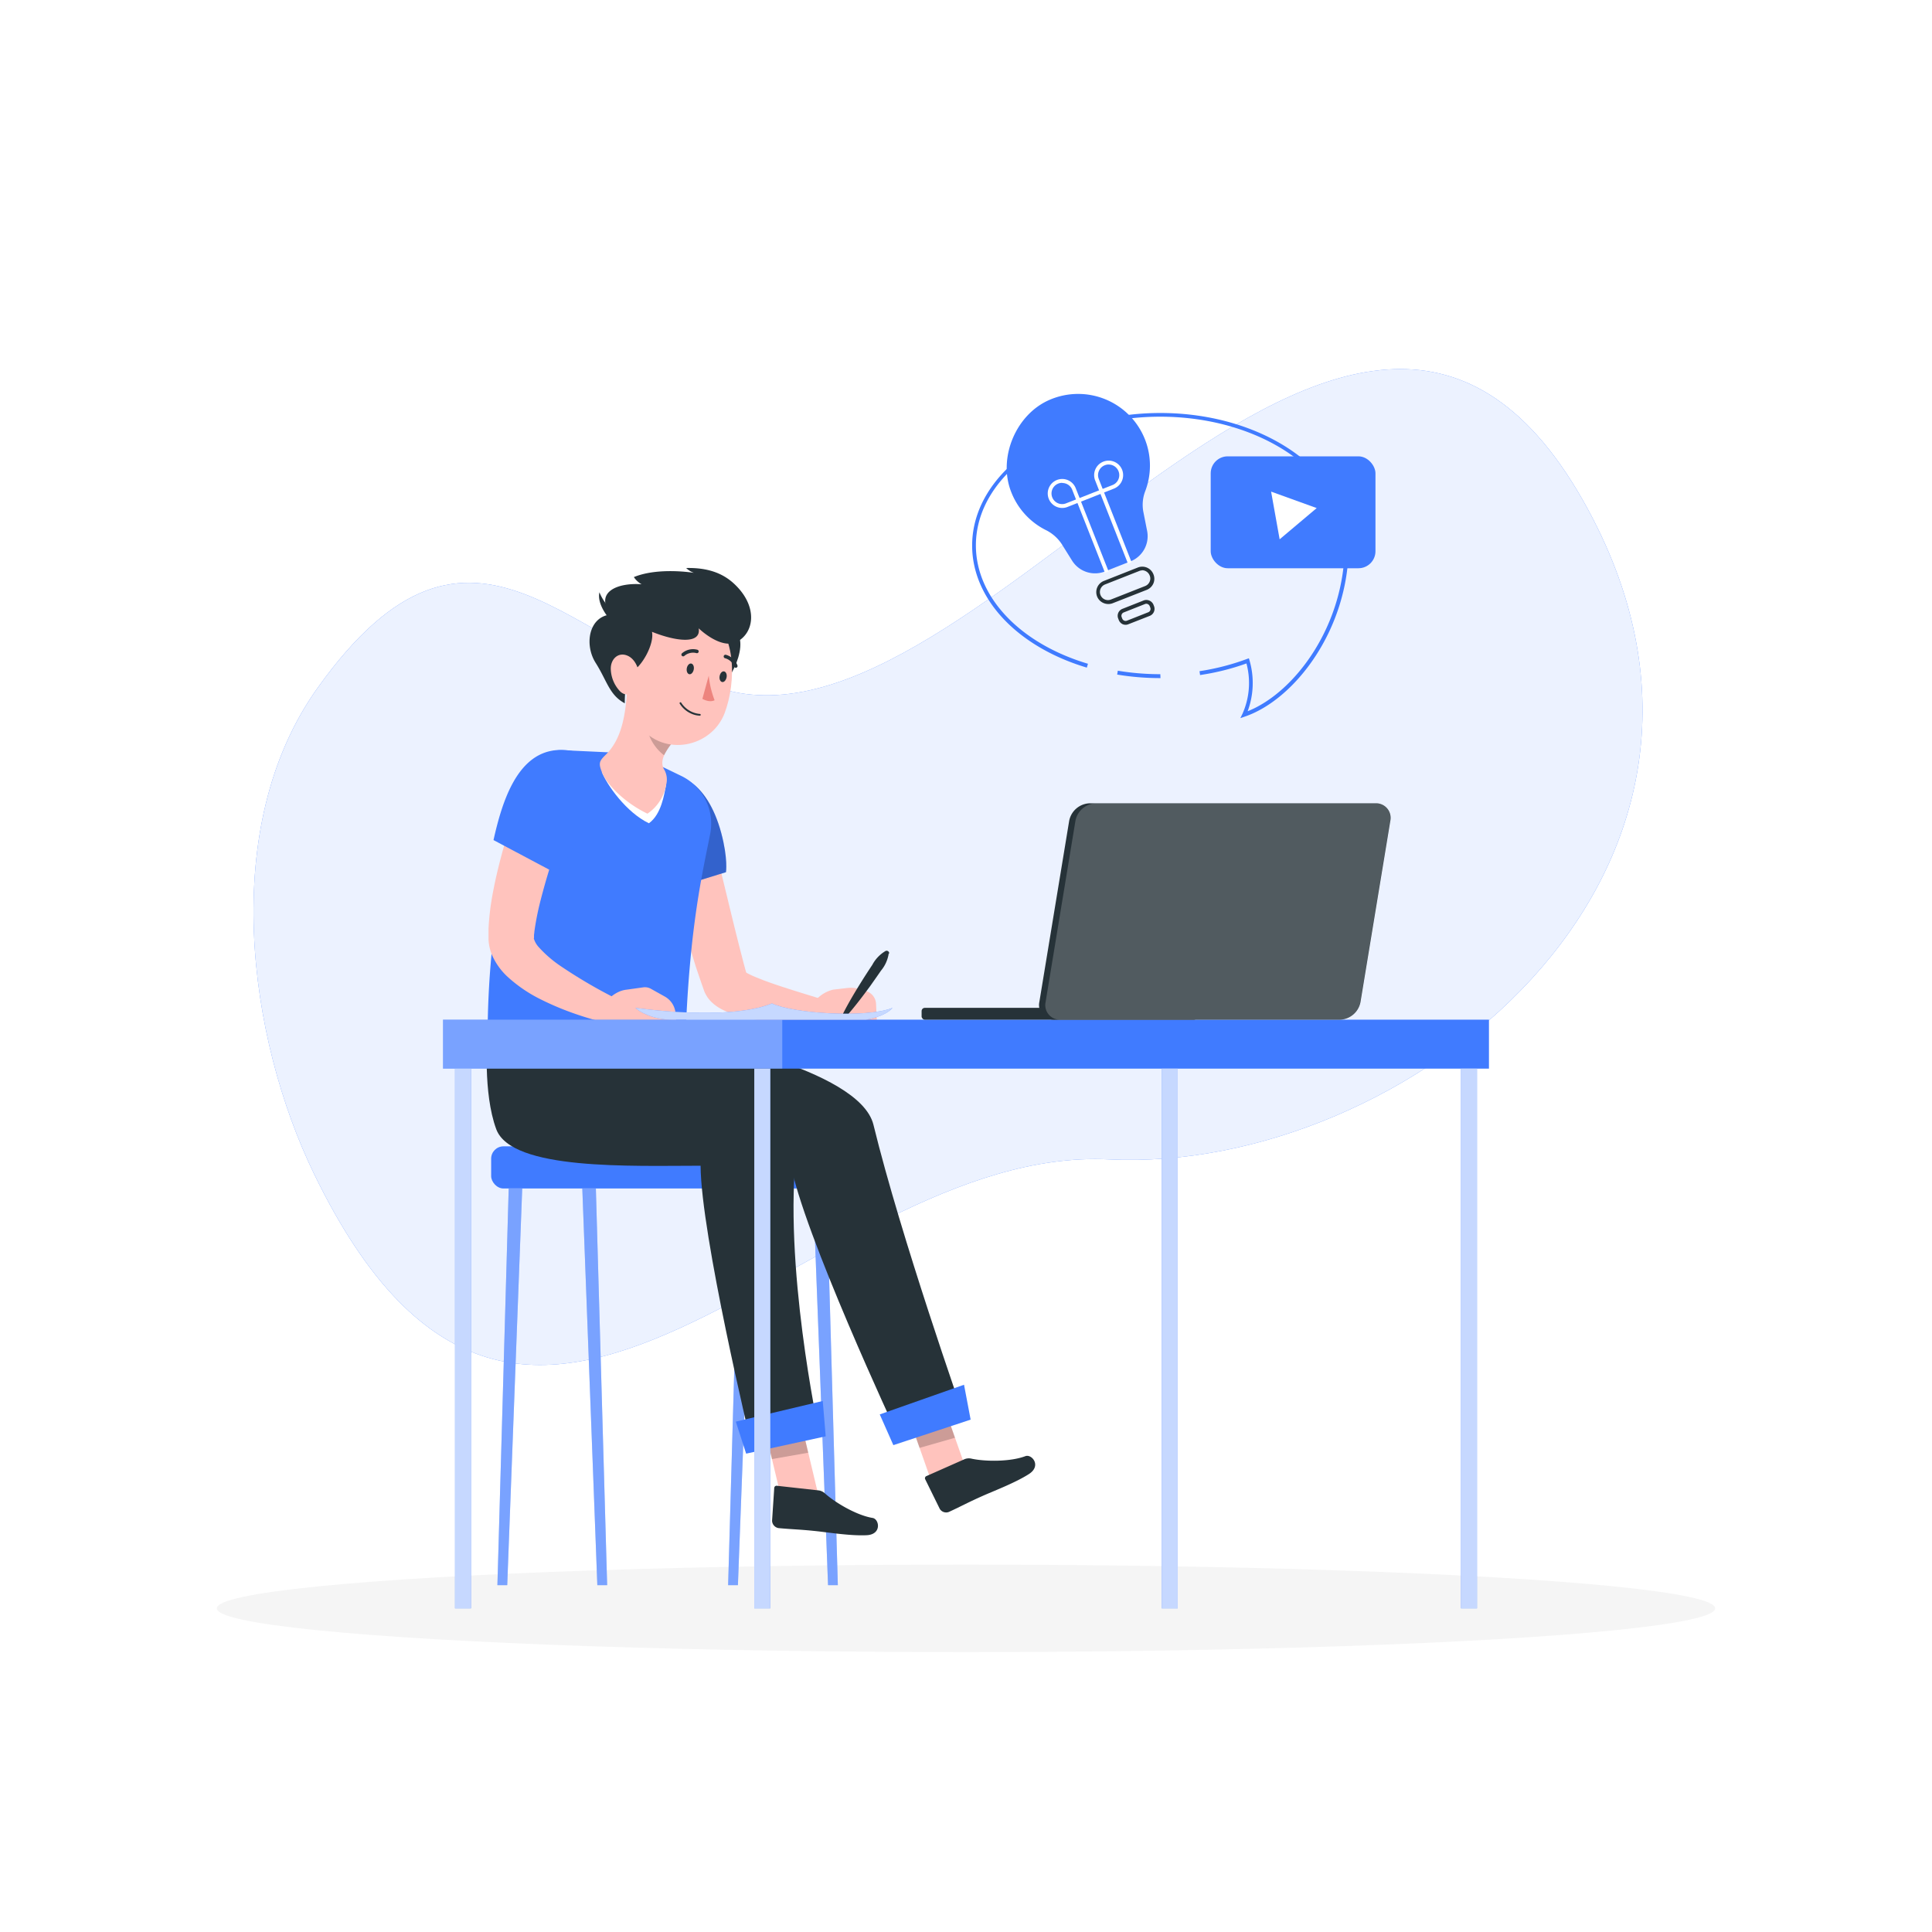 <svg class="animated" id="freepik_stories-kids-studying-from-home" xmlns="http://www.w3.org/2000/svg" viewBox="0 0 500 500" version="1.1" xmlns:xlink="http://www.w3.org/1999/xlink" xmlns:svgjs="http://svgjs.com/svgjs"><style>svg#freepik_stories-kids-studying-from-home:not(.animated) .animable {opacity: 0;}svg#freepik_stories-kids-studying-from-home.animated #freepik--Bubble--inject-4 {animation: 1.5s Infinite  linear floating;animation-delay: 0s;}            @keyframes floating {                0% {                    opacity: 1;                    transform: translateY(0px);                }                50% {                    transform: translateY(-10px);                }                100% {                    opacity: 1;                    transform: translateY(0px);                }            }        </style><g id="freepik--background-simple--inject-4" class="animable" style="transform-origin: 245.346px 224.384px;"><path d="M189.59,179c68.1,15.12,164-158.32,222.72-44.62C460.18,227.17,363.52,303.79,287,300.05,209.29,296.25,137.2,419,81.31,303.86c-17.1-35.22-24.77-89.86.83-125.75C122.87,121,148.07,169.81,189.59,179Z" style="fill: rgb(64, 123, 255); transform-origin: 245.346px 224.384px;" id="elg9j3dkug77j" class="animable"></path><g id="el1ola7jzn33w"><path d="M189.59,179c68.1,15.12,164-158.32,222.72-44.62C460.18,227.17,363.52,303.79,287,300.05,209.29,296.25,137.2,419,81.31,303.86c-17.1-35.22-24.77-89.86.83-125.75C122.87,121,148.07,169.81,189.59,179Z" style="fill: rgb(255, 255, 255); opacity: 0.9; transform-origin: 245.346px 224.384px;" class="animable"></path></g></g><g id="freepik--Shadow--inject-4" class="animable" style="transform-origin: 250px 416.24px;"><ellipse id="freepik--path--inject-4" cx="250" cy="416.24" rx="193.89" ry="11.32" style="fill: rgb(245, 245, 245); transform-origin: 250px 416.24px;" class="animable"></ellipse></g><g id="freepik--Bubble--inject-4" class="animable animator-active" style="transform-origin: 304.887px 143.899px;"><path d="M296.32,113.72a18.6,18.6,0,0,0-24.83-10.18c-8.52,3.76-13.14,14.69-9.93,23.42a18.51,18.51,0,0,0,9,10.17,10.45,10.45,0,0,1,4.26,3.75l2.64,4.22a7,7,0,0,0,8.48,2.8l6.66-2.63a7,7,0,0,0,4.28-7.84l-1-5.06a9.82,9.82,0,0,1,.53-5.33A18.5,18.5,0,0,0,296.32,113.72Z" style="fill: rgb(64, 123, 255); transform-origin: 279.071px 125.165px;" id="elgw3odq6x02" class="animable"></path><path d="M286.82,156.32a3.13,3.13,0,0,1-1.24-.26,3.06,3.06,0,0,1-1.66-1.71,3.11,3.11,0,0,1,1.75-4l8.83-3.49a3.1,3.1,0,0,1,4,1.75,3.07,3.07,0,0,1,0,2.38,3.13,3.13,0,0,1-1.71,1.66L288,156.1A3,3,0,0,1,286.82,156.32Zm8.82-8.71a2,2,0,0,0-.77.15L286,151.25a2.1,2.1,0,0,0-.07,3.89,2.07,2.07,0,0,0,1.62,0l8.83-3.48a2.09,2.09,0,0,0,1.15-1.13,2,2,0,0,0,0-1.61,2.13,2.13,0,0,0-2-1.34Z" style="fill: rgb(38, 50, 56); transform-origin: 291.227px 151.486px;" id="elq1lfn7b7yoq" class="animable"></path><path d="M291.32,161.7a2.09,2.09,0,0,1-.78-.16,2,2,0,0,1-1-1.07l-.15-.39a1.93,1.93,0,0,1,1.09-2.51l5.51-2.18a2,2,0,0,1,2.52,1.09l.15.39a1.95,1.95,0,0,1-1.09,2.51L292,161.56A1.9,1.9,0,0,1,291.32,161.7Zm5.35-5.45a1,1,0,0,0-.34.07l-5.51,2.18a.93.93,0,0,0-.53,1.21l.15.39a.94.94,0,0,0,1.22.53l5.51-2.18a.94.94,0,0,0,.52-.5.92.92,0,0,0,0-.71l-.15-.39A1,1,0,0,0,296.67,156.25Z" style="fill: rgb(38, 50, 56); transform-origin: 294.022px 158.485px;" id="elyhhydhjlxf" class="animable"></path><path d="M274.91,131.46a3.75,3.75,0,1,1,3.48-5.13l1.38,3.49-3.49,1.37A3.67,3.67,0,0,1,274.91,131.46Zm0-6.5a2.75,2.75,0,1,0,1,5.3l2.56-1-1-2.55A2.74,2.74,0,0,0,274.9,125Z" style="fill: rgb(255, 255, 255); transform-origin: 275.462px 127.71px;" id="eliqftlrjct5i" class="animable"></path><polygon points="285.97 148.24 278.48 129.25 285.37 126.53 292.86 145.52 291.93 145.89 284.8 127.83 279.77 129.82 286.9 147.87 285.97 148.24" style="fill: rgb(255, 255, 255); transform-origin: 285.67px 137.385px;" id="el4dwvpogcj5l" class="animable"></polygon><path d="M284.8,127.83l-1.37-3.49a3.75,3.75,0,1,1,4.86,2.11Zm2.11-7.62a2.79,2.79,0,0,0-1,.2,2.74,2.74,0,0,0-1.54,3.57l1,2.55,2.55-1a2.75,2.75,0,0,0-1-5.31Z" style="fill: rgb(255, 255, 255); transform-origin: 286.917px 123.52px;" id="el3exk714y9gj" class="animable"></path><path d="M300.33,175.49a68.37,68.37,0,0,1-11.21-.91l.17-1a67.4,67.4,0,0,0,11,.9Z" style="fill: rgb(64, 123, 255); transform-origin: 294.725px 174.535px;" id="elswbomo720f" class="animable"></path><path d="M321,185.85l.53-1.08a19.55,19.55,0,0,0,1.05-13.07,62.46,62.46,0,0,1-12,3l-.15-1a61.45,61.45,0,0,0,12.28-3.16l.5-.18.15.5a21,21,0,0,1-.47,13.21c12.29-4.89,25.12-22.25,25.12-42.93,0-18.36-21.41-33.3-47.73-33.3s-47.72,14.94-47.72,33.3c0,13.35,11.37,25.38,29,30.64l-.29,1c-18-5.39-29.68-17.79-29.68-31.6,0-18.91,21.86-34.3,48.72-34.3s48.73,15.39,48.73,34.3c0,21.74-14,39.91-26.9,44.28Z" style="fill: rgb(64, 123, 255); transform-origin: 300.315px 146.365px;" id="elwahl2w6vs6" class="animable"></path><g id="elyxpt04g0sj"><rect x="313.33" y="118.1" width="42.64" height="28.96" rx="4.4" style="fill: rgb(64, 123, 255); transform-origin: 334.65px 132.58px; transform: rotate(-10.13deg);" class="animable"></rect></g><polygon points="340.76 131.49 328.96 127.23 331.17 139.57 340.76 131.49" style="fill: rgb(255, 255, 255); transform-origin: 334.86px 133.4px;" id="elw3x5u5p8v0m" class="animable"></polygon></g><g id="freepik--Character--inject-4" class="animable" style="transform-origin: 196.929px 278.616px;"><rect x="127.11" y="296.67" width="91.34" height="10.91" rx="3.19" style="fill: rgb(64, 123, 255); transform-origin: 172.78px 302.125px;" id="elfdc2wxr9sq" class="animable"></rect><polygon points="214.3 410.24 216.83 410.24 213.92 307.58 210.41 307.58 214.3 410.24" style="fill: rgb(64, 123, 255); transform-origin: 213.62px 358.91px;" id="elynhre99jo1j" class="animable"></polygon><g id="el1svo5l9cqsj"><polygon points="214.3 410.24 216.83 410.24 213.92 307.58 210.41 307.58 214.3 410.24" style="fill: rgb(255, 255, 255); opacity: 0.3; transform-origin: 213.62px 358.91px;" class="animable"></polygon></g><polygon points="190.97 410.24 188.44 410.24 191.36 307.58 194.86 307.58 190.97 410.24" style="fill: rgb(64, 123, 255); transform-origin: 191.65px 358.91px;" id="elvqsbgqckqbn" class="animable"></polygon><g id="elwrzpmq68u9"><polygon points="190.97 410.24 188.44 410.24 191.36 307.58 194.86 307.58 190.97 410.24" style="fill: rgb(255, 255, 255); opacity: 0.3; transform-origin: 191.65px 358.91px;" class="animable"></polygon></g><polygon points="154.59 410.24 157.13 410.24 154.21 307.58 150.7 307.58 154.59 410.24" style="fill: rgb(64, 123, 255); transform-origin: 153.915px 358.91px;" id="el88kny7498hk" class="animable"></polygon><g id="ellvz9o2k9uhb"><polygon points="154.59 410.24 157.13 410.24 154.21 307.58 150.7 307.58 154.59 410.24" style="fill: rgb(255, 255, 255); opacity: 0.3; transform-origin: 153.915px 358.91px;" class="animable"></polygon></g><polygon points="131.27 410.24 128.73 410.24 131.65 307.58 135.15 307.58 131.27 410.24" style="fill: rgb(64, 123, 255); transform-origin: 131.94px 358.91px;" id="elrs2fpezbyxa" class="animable"></polygon><g id="elt0jkjvcdi9"><polygon points="131.27 410.24 128.73 410.24 131.65 307.58 135.15 307.58 131.27 410.24" style="fill: rgb(255, 255, 255); opacity: 0.3; transform-origin: 131.94px 358.91px;" class="animable"></polygon></g><polygon points="241.31 384.15 250.33 381.1 242.91 360.04 233.9 363.09 241.31 384.15" style="fill: rgb(255, 195, 189); transform-origin: 242.115px 372.095px;" id="elv0t0mvc40c" class="animable"></polygon><path d="M249.66,377.62,239.78,382a.6.6,0,0,0-.33.85l3.75,7.62a1.93,1.93,0,0,0,2.39.81c3.41-1.57,4.94-2.48,9.29-4.39,2.68-1.17,8.07-3.26,11.41-5.41s.72-5.25-.92-4.63c-3.89,1.48-10.36,1.42-13.9.66A3,3,0,0,0,249.66,377.62Z" style="fill: rgb(38, 50, 56); transform-origin: 253.641px 384.096px;" id="el91sow30n0bc" class="animable"></path><g id="elsqy3oamas9"><polygon points="233.9 363.1 242.92 360.04 247.15 372.09 237.98 374.71 233.9 363.1" style="opacity: 0.2; transform-origin: 240.525px 367.375px;" class="animable"></polygon></g><path d="M177.42,268.19s45,8.12,48.63,22.9c7.13,29.22,23.21,74.92,23.21,74.92l-17.12,5s-24.48-52.41-27.56-70.05c-25.25,0-56,2-60-8.68-3.51-9.48-2.26-24.05-2.26-24.05Z" style="fill: rgb(38, 50, 56); transform-origin: 195.682px 319.6px;" id="elpl4hh8xqyi" class="animable"></path><polygon points="231.2 374 251.2 367.4 249.49 358.37 227.68 366.05 231.2 374" style="fill: rgb(64, 123, 255); transform-origin: 239.44px 366.185px;" id="elynwtmbb0x6s" class="animable"></polygon><polygon points="202.11 387.35 212.07 388.11 206.22 363.53 196.93 365.63 202.11 387.35" style="fill: rgb(255, 195, 189); transform-origin: 204.5px 375.82px;" id="elt4o6kzg28er" class="animable"></polygon><path d="M211.82,385.71l-10.73-1.19a.61.61,0,0,0-.72.58l-.56,8.48a2,2,0,0,0,1.67,1.89c3.73.35,5.52.32,10.24.84,2.9.32,8.62,1.21,12.59,1s3.25-4.2,1.51-4.47c-4.11-.67-9.67-3.95-12.36-6.38A2.93,2.93,0,0,0,211.82,385.71Z" style="fill: rgb(38, 50, 56); transform-origin: 213.513px 390.926px;" id="els7gt4icf0sc" class="animable"></path><g id="eln635c4r3u1j"><polygon points="196.93 365.64 206.22 363.54 209.17 375.96 199.78 377.61 196.93 365.64" style="opacity: 0.2; transform-origin: 203.05px 370.575px;" class="animable"></polygon></g><path d="M154,268.19s54.71,8.19,52.2,28.9c-3.61,29.86,5.66,73.05,5.66,73.05l-17.55,3.14s-12.9-53.68-13-71.59c-17.8,0-48.9,1.27-52.88-9.45-3.51-9.48-2.26-24.05-2.26-24.05Z" style="fill: rgb(38, 50, 56); transform-origin: 168.907px 320.735px;" id="elptuqkd0qqk" class="animable"></path><polygon points="193.1 376.2 213.69 371.72 212.93 362.57 190.43 367.92 193.1 376.2" style="fill: rgb(64, 123, 255); transform-origin: 202.06px 369.385px;" id="elfe8v97xdjm" class="animable"></polygon><path d="M182.86,210.64c1.46,5.72,2.89,11.49,4.29,17.24s2.77,11.51,4.22,17.19l1.09,4.23.56,2.08.29,1,0,.13,0,.06s0-.09-.05-.13a3.66,3.66,0,0,0-.28-.59l-.15-.23-.11-.15-.2-.22c-.21-.2-.24-.17-.19-.12a1.89,1.89,0,0,0,.36.29,10.88,10.88,0,0,0,1.38.79c1.08.53,2.34,1,3.63,1.52,5.2,1.93,10.94,3.57,16.52,5.34l-.88,6.38a90.82,90.82,0,0,1-9.2-.36,81.94,81.94,0,0,1-9.27-1.3,40.56,40.56,0,0,1-4.86-1.26,21.9,21.9,0,0,1-2.69-1.06,12.5,12.5,0,0,1-1.55-.86,10.26,10.26,0,0,1-1.89-1.55c-.18-.2-.35-.39-.55-.65l-.28-.38-.28-.47a7.55,7.55,0,0,1-.53-1.1l-.16-.46-.39-1.1-.75-2.18c-.49-1.45-1-2.9-1.41-4.34-1.81-5.78-3.46-11.53-5-17.32s-3-11.57-4.34-17.43Z" style="fill: rgb(255, 195, 189); transform-origin: 192.205px 238.048px;" id="elr171rolk2w8" class="animable"></path><path d="M168.8,203.72c5.49-6.12,14.19-1.84,17.86,11.86,1.78,6.66,1.22,10.14,1.22,10.14l-18.94,5.84C164.87,222.56,161.33,212.06,168.8,203.72Z" style="fill: rgb(64, 123, 255); transform-origin: 176.2px 216.277px;" id="eliag1azsmujp" class="animable"></path><g id="el30a1qqrqa96"><g style="opacity: 0.2; transform-origin: 176.2px 216.277px;" class="animable"><path d="M168.8,203.72c5.49-6.12,14.19-1.84,17.86,11.86,1.78,6.66,1.22,10.14,1.22,10.14l-18.94,5.84C164.87,222.56,161.33,212.06,168.8,203.72Z" id="elhphjtep7grl" class="animable" style="transform-origin: 176.2px 216.277px;"></path></g></g><path d="M224.15,256.5l-1.7-.52a7.93,7.93,0,0,0-3.18-.29l-3.65.43a8.59,8.59,0,0,0-5.57,4.27l-1.24,2.42c.62,4.46,9.66,3,9.66,3H227l-.28-6.06A3.61,3.61,0,0,0,224.15,256.5Z" style="fill: rgb(255, 195, 189); transform-origin: 217.905px 260.84px;" id="elcf8ikr6tscn" class="animable"></path><path d="M230,246.74A9,9,0,0,1,228,251.2c-.91,1.33-1.85,2.65-2.8,4-1.91,2.61-3.86,5.18-6,7.63a.58.58,0,0,1-.95-.65c1.48-2.9,3.15-5.66,4.86-8.4q1.29-2.05,2.64-4.07a9.11,9.11,0,0,1,3.37-3.56.66.66,0,0,1,1,.64Z" style="fill: rgb(38, 50, 56); transform-origin: 224.155px 254.539px;" id="ellgmk490a44" class="animable"></path><path d="M170.07,197.79l-10.67-3-13.73-.64a9.51,9.51,0,0,0-9.49,6.56c-2.62,8-5,19.52-6.78,29.49a231.8,231.8,0,0,0-3.21,38h51.23c1.05-28.45,4.4-42.35,6.38-52.42a13.72,13.72,0,0,0-7.55-15Z" style="fill: rgb(64, 123, 255); transform-origin: 155.121px 231.17px;" id="elcimit8wg5l" class="animable"></path><path d="M155.76,199.79c1.3,3.34,6.33,10.48,12.18,13.27,3.25-2.35,3.95-7.48,4.44-9.88Z" style="fill: rgb(255, 255, 255); transform-origin: 164.07px 206.425px;" id="eljhgfeavepk9" class="animable"></path><path d="M172.38,203.18a5.2,5.2,0,0,0-.44-3.94c-.83-1.3-.62-2.79.21-4.32a14.91,14.91,0,0,1,2.45-3.33l-6.71-7.85-5.47-6.34c-.47,5.93-.93,13.28-5.61,17.88-1.65,1.63-2,2.12-1.05,4.51,1.3,3.34,6,8,11.8,10.79A11.37,11.37,0,0,0,172.38,203.18Z" style="fill: rgb(255, 195, 189); transform-origin: 164.92px 193.99px;" id="el5v84jsyq3oq" class="animable"></path><g id="elqjxcxhbtszd"><path d="M172.54,190.24l-3.79-6.15c-.07.16-.16.33-.25.51a14.39,14.39,0,0,0-.82,2.36c-.69,2.73,1.63,6.63,4.17,8.49.11-.17.2-.35.3-.53a18.68,18.68,0,0,1,2.29-3.23,1,1,0,0,1,.16-.1Z" style="opacity: 0.2; transform-origin: 171.078px 189.77px;" class="animable"></path></g><path d="M185.78,175.54c.88,5.67,9-8.92,4.46-12.12C184.7,159.5,184.12,164.75,185.78,175.54Z" style="fill: rgb(38, 50, 56); transform-origin: 188.287px 169.48px;" id="elyc404urbdqd" class="animable"></path><path d="M162.67,168.14c-.52,9.21-1.31,14.56,2.92,19.88,6.36,8,18.57,5.36,21.94-3.45,3-7.94,3.37-21.66-5.48-26.52S163.19,158.94,162.67,168.14Z" style="fill: rgb(255, 195, 189); transform-origin: 175.85px 174.542px;" id="elye4dy0u9id" class="animable"></path><path d="M180.82,162.61s5.89,5.78,10.09,3.39,5.05-8.58,0-14c-2.43-2.61-6.11-5.16-13.33-5a5.56,5.56,0,0,0,2,1.25s-9.16-1.53-15.54,1.1a5.86,5.86,0,0,0,2,1.86c-6.21-.47-12.25,2-8,7.83-5.63.55-6.89,7.75-3.89,12.5s3.53,8.31,7.54,10.47c0-6.47,1.49-8,1.49-8,2.89-1.23,6.22-7.39,5.55-10.5C174.91,166,181.5,166.82,180.82,162.61Z" style="fill: rgb(38, 50, 56); transform-origin: 173.478px 164.501px;" id="el2trq6cqzjex" class="animable"></path><path d="M159.52,158.83a12.7,12.7,0,0,1-4.39-5.55c-.72,3.22,2.61,6.89,2.61,6.89Z" style="fill: rgb(38, 50, 56); transform-origin: 157.274px 156.725px;" id="elp9u5lmaltsc" class="animable"></path><path d="M158.07,173.17a8.76,8.76,0,0,0,2.33,5.67c1.91,2,4.51.3,5-2.27.4-2.31-.58-5.84-3-6.88S158,170.59,158.07,173.17Z" style="fill: rgb(255, 195, 189); transform-origin: 161.777px 174.561px;" id="el5hj9fya7ksd" class="animable"></path><path d="M177.75,172.89c-.15.76.12,1.47.61,1.59s1-.4,1.17-1.16-.12-1.47-.61-1.59S177.9,172.14,177.75,172.89Z" style="fill: rgb(38, 50, 56); transform-origin: 178.644px 173.105px;" id="eldm1vbaov7ej" class="animable"></path><path d="M186.25,174.92c-.16.76.12,1.46.61,1.58s1-.4,1.17-1.16-.13-1.47-.62-1.58S186.4,174.16,186.25,174.92Z" style="fill: rgb(38, 50, 56); transform-origin: 187.141px 175.131px;" id="el39dxg8kejo2" class="animable"></path><path d="M183.42,174.86a24.57,24.57,0,0,0,1.52,6.36c-1.4.71-3.16-.36-3.16-.36Z" style="fill: rgb(237, 132, 126); transform-origin: 183.36px 178.162px;" id="elip77846i6y" class="animable"></path><path d="M180.21,185.11a6.66,6.66,0,0,1-4.29-3,.23.23,0,1,1,.4-.22,6.37,6.37,0,0,0,4.82,2.88.21.21,0,0,1,.2.24.22.22,0,0,1-.24.21A7.55,7.55,0,0,1,180.21,185.11Z" style="fill: rgb(38, 50, 56); transform-origin: 178.609px 183.483px;" id="el52t65uscvdj" class="animable"></path><path d="M176.63,169.83a.46.46,0,0,1-.18-.13.46.46,0,0,1,.06-.64,4.35,4.35,0,0,1,4-.9.45.45,0,1,1-.29.86,3.48,3.48,0,0,0-3.13.74A.45.45,0,0,1,176.63,169.83Z" style="fill: rgb(38, 50, 56); transform-origin: 178.584px 168.934px;" id="eln16dfmlidpn" class="animable"></path><path d="M187.3,170a.55.55,0,0,1,0-.22.47.47,0,0,1,.56-.32,4.37,4.37,0,0,1,3,2.78.45.45,0,0,1-.31.56.45.45,0,0,1-.56-.31,3.43,3.43,0,0,0-2.39-2.15A.48.48,0,0,1,187.3,170Z" style="fill: rgb(38, 50, 56); transform-origin: 189.084px 171.133px;" id="elrl4jqfczpwd" class="animable"></path><path d="M147.81,207.88c-1.92,5.48-3.84,11.19-5.55,16.79-.87,2.8-1.66,5.61-2.37,8.38a71.5,71.5,0,0,0-1.6,8.08c0,.3-.08.63-.09.92l0,.44c0,.14,0,.35,0,.28s-.08.06,0,.27a5.71,5.71,0,0,0,1.21,2.06,30.79,30.79,0,0,0,5.8,5,129.85,129.85,0,0,0,15.05,8.74L158.12,265a79.29,79.29,0,0,1-9.15-2.58,73.35,73.35,0,0,1-8.92-3.73,36.93,36.93,0,0,1-8.7-5.91,16.88,16.88,0,0,1-3.92-5.41,11.88,11.88,0,0,1-1-4.16c0-.45,0-.61,0-.85v-.7c0-.47,0-.9,0-1.35a67.72,67.72,0,0,1,1.25-9.91c.6-3.16,1.35-6.22,2.16-9.26a178.07,178.07,0,0,1,5.81-17.82Z" style="fill: rgb(255, 195, 189); transform-origin: 143.345px 234.16px;" id="elx41bjkmliep" class="animable"></path><path d="M145,194.09c9.78-.09,11.63,7.52,6.31,19.58A68.82,68.82,0,0,1,143.89,226l-16.17-8.59C129.88,207.78,133.83,194.19,145,194.09Z" style="fill: rgb(64, 123, 255); transform-origin: 140.976px 210.045px;" id="elj4mfidtcsn" class="animable"></path><path d="M172,257.88l-3.58-2a3.14,3.14,0,0,0-1.92-.36l-4.3.6c-2.89.3-5,2.51-6.57,4.43l-1.83,2.24c-.09,4.52,11.33,3.46,11.33,3.46l10-.13-.31-3.94A5.44,5.44,0,0,0,172,257.88Z" style="fill: rgb(255, 195, 189); transform-origin: 164.465px 260.926px;" id="el4m26dz63wd8" class="animable"></path></g><g id="freepik--Desk--inject-4" class="animable" style="transform-origin: 249.995px 312.064px;"><rect x="114.65" y="263.89" width="270.69" height="12.67" style="fill: rgb(64, 123, 255); transform-origin: 249.995px 270.225px;" id="elq3bmncm9u8h" class="animable"></rect><g id="elg1v29g4m6wa"><rect x="114.65" y="263.89" width="87.8" height="12.67" style="fill: rgb(255, 255, 255); opacity: 0.3; transform-origin: 158.55px 270.225px;" class="animable"></rect></g><rect x="117.76" y="276.56" width="4.14" height="139.68" style="fill: rgb(64, 123, 255); transform-origin: 119.83px 346.4px;" id="elwknf4ptukd8" class="animable"></rect><g id="elubwgbccdn1b"><rect x="117.76" y="276.56" width="4.14" height="139.68" style="fill: rgb(255, 255, 255); opacity: 0.7; transform-origin: 119.83px 346.4px;" class="animable"></rect></g><rect x="195.21" y="276.56" width="4.14" height="139.68" style="fill: rgb(64, 123, 255); transform-origin: 197.28px 346.4px;" id="elrnqop02p54a" class="animable"></rect><g id="elrr6yilinhwb"><rect x="195.21" y="276.56" width="4.14" height="139.68" style="fill: rgb(255, 255, 255); opacity: 0.7; transform-origin: 197.28px 346.4px;" class="animable"></rect></g><rect x="300.65" y="276.56" width="4.14" height="139.68" style="fill: rgb(64, 123, 255); transform-origin: 302.72px 346.4px;" id="elo02ndhlyvyg" class="animable"></rect><g id="ello20f6tshme"><rect x="300.65" y="276.56" width="4.14" height="139.68" style="fill: rgb(255, 255, 255); opacity: 0.7; transform-origin: 302.72px 346.4px;" class="animable"></rect></g><rect x="378.1" y="276.56" width="4.14" height="139.68" style="fill: rgb(64, 123, 255); transform-origin: 380.17px 346.4px;" id="elio47zs3ks2e" class="animable"></rect><g id="elmhpmvokfn4j"><rect x="378.1" y="276.56" width="4.14" height="139.68" style="fill: rgb(255, 255, 255); opacity: 0.7; transform-origin: 380.17px 346.4px;" class="animable"></rect></g><path d="M356,207.89H282a5.6,5.6,0,0,0-5.3,4.55l-7.72,46.89a3.78,3.78,0,0,0,3.8,4.56h74a5.6,5.6,0,0,0,5.31-4.56l7.72-46.89A3.77,3.77,0,0,0,356,207.89Z" style="fill: rgb(38, 50, 56); transform-origin: 314.395px 235.89px;" id="eltx0qvgmi35" class="animable"></path><rect x="238.51" y="260.83" width="71.33" height="3.06" rx="0.83" style="fill: rgb(38, 50, 56); transform-origin: 274.175px 262.36px;" id="el6dkmqoe9onl" class="animable"></rect><g id="elrlidud6dd"><path d="M356,207.89H283.62a5.6,5.6,0,0,0-5.3,4.55l-7.72,46.89a3.77,3.77,0,0,0,3.8,4.56h72.33a5.6,5.6,0,0,0,5.31-4.56l7.72-46.89A3.77,3.77,0,0,0,356,207.89Z" style="fill: rgb(255, 255, 255); opacity: 0.2; transform-origin: 315.179px 235.891px;" class="animable"></path></g><path d="M164.46,260.83s23.83,3.55,35.33-1.14c5.38,2.59,24.54,3.87,31.21,1.14-2.06,2.39-6.9,3.06-6.9,3.06H173.83C169,263.89,165.31,261.78,164.46,260.83Z" style="fill: rgb(64, 123, 255); transform-origin: 197.73px 261.79px;" id="elryf0jn6zkyl" class="animable"></path><g id="elw4cm1t6i27"><path d="M164.46,260.83s23.83,3.55,35.33-1.14c5.38,2.59,24.54,3.87,31.21,1.14-2.06,2.39-6.9,3.06-6.9,3.06H173.83C169,263.89,165.31,261.78,164.46,260.83Z" style="fill: rgb(255, 255, 255); opacity: 0.7; transform-origin: 197.73px 261.79px;" class="animable"></path></g></g><defs>     <filter id="active" height="200%">         <feMorphology in="SourceAlpha" result="DILATED" operator="dilate" radius="2"></feMorphology>                <feFlood flood-color="#32DFEC" flood-opacity="1" result="PINK"></feFlood>        <feComposite in="PINK" in2="DILATED" operator="in" result="OUTLINE"></feComposite>        <feMerge>            <feMergeNode in="OUTLINE"></feMergeNode>            <feMergeNode in="SourceGraphic"></feMergeNode>        </feMerge>    </filter>    <filter id="hover" height="200%">        <feMorphology in="SourceAlpha" result="DILATED" operator="dilate" radius="2"></feMorphology>                <feFlood flood-color="#ff0000" flood-opacity="0.5" result="PINK"></feFlood>        <feComposite in="PINK" in2="DILATED" operator="in" result="OUTLINE"></feComposite>        <feMerge>            <feMergeNode in="OUTLINE"></feMergeNode>            <feMergeNode in="SourceGraphic"></feMergeNode>        </feMerge>            <feColorMatrix type="matrix" values="0   0   0   0   0                0   1   0   0   0                0   0   0   0   0                0   0   0   1   0 "></feColorMatrix>    </filter></defs></svg>